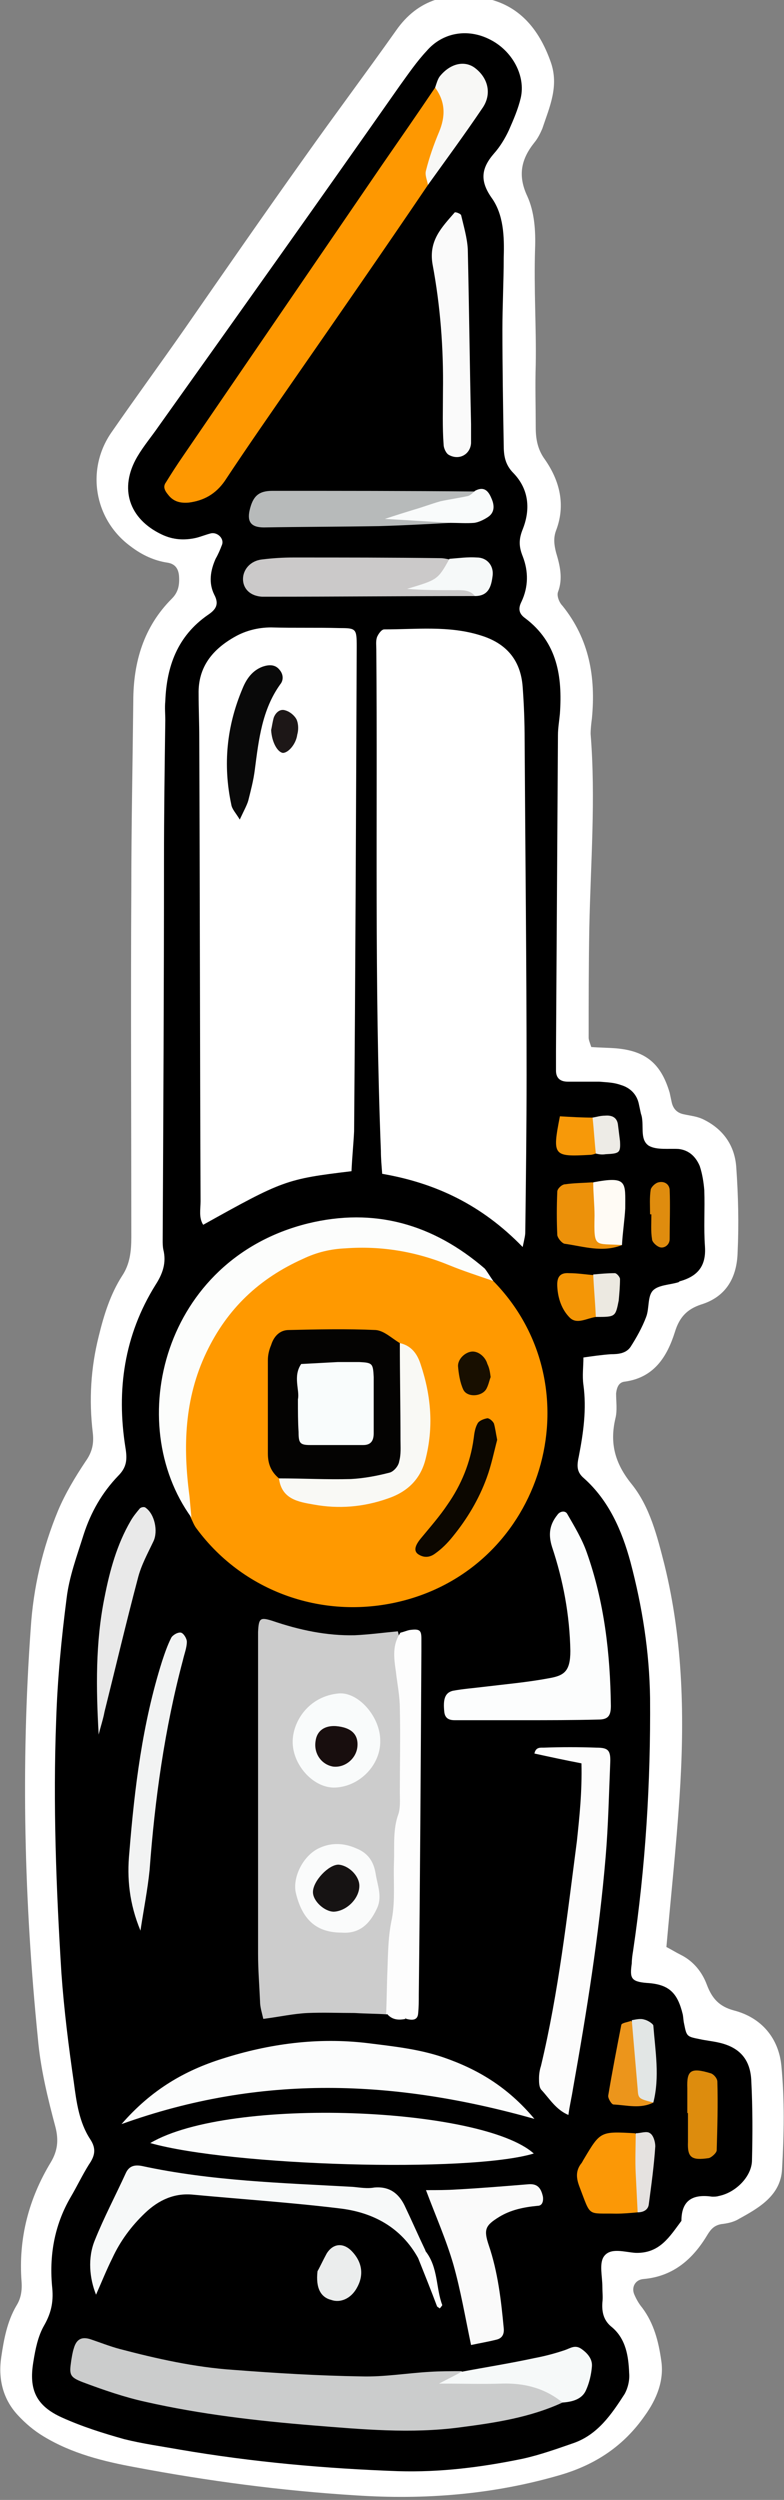 <?xml version="1.0" encoding="utf-8"?>
<!-- Generator: Adobe Illustrator 24.2.0, SVG Export Plug-In . SVG Version: 6.00 Build 0)  -->
<svg version="1.1" id="simplemech_xA0_leg2" xmlns="http://www.w3.org/2000/svg" xmlns:xlink="http://www.w3.org/1999/xlink"
	 x="0px" y="0px" viewBox="0 0 120 382.5" style="enable-background:new 0 0 120 382.5;" xml:space="preserve">
<rect x="0" y="0" width="120" height="382.5" fill="#808080" stroke="none"/>
<style type="text/css">
	.st0{fill:#FFFFFF;}
	.st1{fill:#FF9900;}
	.st2{fill:#CCCCCC;}
	.st3{fill:#FE9801;}
	.st4{fill:#CBCCCC;}
	.st5{fill:#FCFDFC;}
	.st6{fill:#FBFCFC;}
	.st7{fill:#FCFCFC;}
	.st8{fill:#FCFDFD;}
	.st9{fill:#F7F9F9;}
	.st10{fill:#FDFDFD;}
	.st11{fill:#FAFAFA;}
	.st12{fill:#CBC9C9;}
	.st13{fill:#B7BABA;}
	.st14{fill:#F2F3F3;}
	.st15{fill:#E9E9E9;}
	.st16{fill:#FB9806;}
	.st17{fill:#F6F9F9;}
	.st18{fill:#F8F8F6;}
	.st19{fill:#DD8C0D;}
	.st20{fill:#EC910A;}
	.st21{fill:#EC951B;}
	.st22{fill:#F9FBFB;}
	.st23{fill:#EBEDED;}
	.st24{fill:#FFFBF5;}
	.st25{fill:#E2E6E5;}
	.st26{fill:#F49606;}
	.st27{fill:#F79909;}
	.st28{fill:#DF8C0E;}
	.st29{fill:#E5E2E0;}
	.st30{fill:#ECE9E1;}
	.st31{fill:#EDEBE6;}
	.st32{fill:#090909;}
	.st33{fill:#1D1717;}
	.st34{fill:#040302;}
	.st35{fill:#F9F9F5;}
	.st36{fill:#0C0700;}
	.st37{fill:#180F00;}
	.st38{fill:#FAFBFB;}
	.st39{fill:#F9FCFC;}
	.st40{fill:#180E0E;}
	.st41{fill:#161313;}
</style>
<g>
	<g>
		<path class="st0" d="M90.5,160.2c1.3,0.1,2.5,0.1,3.8,0.2c4.6,0.4,6.9,2.4,8.2,6.8c0.1,0.5,0.2,0.9,0.3,1.4c0.2,1,0.8,1.7,1.9,1.9
			c0.9,0.2,1.9,0.3,2.8,0.7c3.2,1.5,5,4.1,5.2,7.5c0.3,4.3,0.4,8.6,0.2,12.9c-0.1,3.8-1.7,6.8-5.6,8c-2.1,0.7-3.3,1.9-4,4.2
			c-1.2,3.8-3.2,7-7.7,7.6c-0.9,0.1-1.2,0.9-1.3,1.8c0,1.3,0.2,2.6-0.1,3.8c-0.9,3.8-0.1,6.9,2.5,10.1c2.8,3.5,3.9,8,5,12.3
			c2.9,11.8,3.1,23.7,2.3,35.7c-0.5,7.5-1.3,14.9-2,22.8c0.6,0.3,1.4,0.8,2.2,1.2c2,1,3.3,2.7,4,4.6c0.8,2.1,1.9,3.3,4.1,3.9
			c4.3,1.1,6.9,4.3,7.3,8.5c0.5,5.2,0.4,10.5,0.1,15.8c-0.2,4-3.5,5.9-6.6,7.6c-0.8,0.5-1.8,0.7-2.7,0.8c-1.1,0.2-1.6,0.8-2.1,1.6
			c-2.2,3.7-5.2,6.4-9.8,6.8c-1.3,0.1-1.9,1.3-1.4,2.4c0.3,0.7,0.7,1.4,1.2,2c1.8,2.4,2.5,5.2,2.9,8c0.5,3.1-0.7,6-2.5,8.5
			c-3.2,4.6-7.5,7.5-13,9.1c-10.3,3-20.7,3.8-31.3,3.1c-11.3-0.7-22.6-2.2-33.7-4.3c-4.9-0.9-9.7-2.1-14-4.7c-1.5-0.9-2.8-2-4-3.3
			c-2.3-2.5-3-5.6-2.5-8.9c0.4-2.7,0.9-5.4,2.3-7.8c0.7-1.1,0.9-2.3,0.8-3.7c-0.5-6.6,1.1-12.7,4.5-18.3c1-1.7,1.2-3.3,0.7-5.3
			c-1.2-4.5-2.3-9-2.7-13.6c-2.1-20.9-2.6-41.8-1.1-62.7c0.4-6.3,1.8-12.3,4.2-18.1c1.1-2.6,2.6-5.1,4.2-7.5c1-1.4,1.3-2.7,1.1-4.4
			c-0.6-5-0.3-9.9,0.9-14.7c0.8-3.3,1.8-6.5,3.6-9.3c1.2-1.8,1.4-3.8,1.4-5.9c0-17.7-0.1-35.5,0-53.2c0-9.6,0.2-19.2,0.3-28.8
			c0-6,1.6-11.4,5.9-15.7c1-1,1.2-2.1,1.1-3.5c-0.1-1.1-0.6-1.8-1.7-2c-2.1-0.3-4-1.2-5.7-2.5c-5.6-4.1-6.9-11.8-2.9-17.5
			c3.6-5.2,7.4-10.4,11.1-15.7c6.1-8.8,12.2-17.6,18.4-26.3c4.6-6.5,9.4-12.9,14-19.4c3.4-4.9,8.1-6,13.5-5c5.3,1,8.4,4.7,10.2,9.8
			c1.3,3.7-0.2,6.9-1.3,10.2c-0.3,0.7-0.7,1.5-1.2,2.1c-2,2.5-2.6,5-1.1,8.2c1.1,2.4,1.3,5.3,1.2,8C81.7,44.3,82.1,50,82,55.8
			c-0.1,3.2,0,6.4,0,9.6c0,1.8,0.3,3.4,1.4,4.9c2.3,3.3,3.2,7,1.7,10.9c-0.4,1.1-0.3,2.1,0,3.3c0.6,2,1.1,4,0.3,6.1
			c-0.2,0.6,0.2,1.6,0.7,2.1c4.1,5.1,5.1,10.9,4.5,17.2c-0.1,0.8-0.2,1.6-0.2,2.4c0.8,9.9,0,19.8-0.2,29.7
			c-0.1,5.6-0.1,11.2-0.1,16.8C90.1,159.1,90.3,159.6,90.5,160.2z"/>
		<path d="M60.9,378.1c-11.2-0.4-22.3-1.4-33.4-3.3c-2.8-0.5-5.7-0.9-8.5-1.6c-3.2-0.9-6.4-1.9-9.5-3.3c-4-1.8-5.1-4.3-4.4-8.5
			c0.3-1.9,0.7-3.9,1.6-5.5c1.1-1.9,1.5-3.6,1.3-5.8c-0.5-4.9,0.3-9.6,2.8-13.9c1-1.7,1.8-3.4,2.8-5c0.9-1.3,1.2-2.4,0.2-3.9
			c-1.7-2.6-2.1-5.7-2.5-8.7c-0.8-5.5-1.5-11.1-1.9-16.7c-0.8-12.9-1.3-25.9-0.8-38.8c0.2-6.2,0.8-12.4,1.6-18.6
			c0.4-3.3,1.6-6.5,2.6-9.7c1.1-3.4,2.8-6.4,5.3-9c1.3-1.3,1.4-2.5,1.1-4.3c-1.4-8.8-0.2-17.2,4.6-24.9c1.1-1.7,1.7-3.4,1.2-5.4
			c-0.1-0.5-0.1-1-0.1-1.4c0.1-19.3,0.2-38.7,0.2-58c0-7.2,0.1-14.4,0.2-21.6c0-1-0.1-1.9,0-2.9c0.2-5.4,1.9-10,6.5-13.2
			c1.2-0.8,1.8-1.6,1-3.1c-0.9-1.8-0.6-3.7,0.2-5.5c0.4-0.7,0.7-1.4,1-2.2c0.3-0.9-0.7-1.9-1.7-1.7c-0.8,0.2-1.5,0.5-2.3,0.7
			c-1.8,0.4-3.5,0.3-5.2-0.5c-5.1-2.4-6.6-7.1-3.8-11.9c1-1.7,2.2-3.1,3.3-4.7C36.7,47.8,49,30.5,61.2,13.1c1.3-1.8,2.6-3.7,4.1-5.3
			c2.4-2.8,6.2-3.5,9.6-1.8c3.5,1.7,5.6,5.6,4.8,9c-0.4,1.7-1.1,3.3-1.8,4.9c-0.6,1.3-1.4,2.6-2.3,3.6c-1.9,2.2-2.2,4.1-0.4,6.7
			c1.9,2.6,2,6,1.9,9.2c0,3.7-0.2,7.3-0.2,11c0,5.9,0.1,11.8,0.2,17.7c0,1.6,0.2,3,1.5,4.3C81,74.9,81.2,78,80,81
			c-0.6,1.5-0.6,2.6,0,4.1c0.9,2.3,0.9,4.7-0.2,7c-0.5,1-0.4,1.8,0.6,2.5c4.9,3.7,5.7,8.9,5.3,14.6c-0.1,1.1-0.3,2.2-0.3,3.3
			c-0.1,16.1-0.2,32.3-0.3,48.4c0,1,0,1.9,0,2.9c0,1.2,0.7,1.7,1.8,1.7c1.6,0,3.2,0,4.8,0c1.1,0.1,2.2,0.1,3.3,0.5
			c1.4,0.4,2.5,1.4,2.8,3c0.1,0.5,0.2,0.9,0.3,1.4c0.6,1.6-0.3,3.9,1.2,4.9c1.2,0.7,3.1,0.4,4.6,0.5c1.6,0.2,2.6,1.2,3.2,2.6
			c0.4,1.2,0.6,2.5,0.7,3.7c0.1,2.9-0.1,5.8,0.1,8.6c0.2,2.9-1,4.5-3.7,5.3c-0.2,0-0.3,0.2-0.4,0.2c-1.3,0.4-3.1,0.4-3.9,1.3
			c-0.8,0.9-0.5,2.7-1,4c-0.6,1.6-1.5,3.2-2.4,4.6c-0.7,1-1.9,1.1-3,1.1c-1.4,0.1-2.8,0.3-4.2,0.5c0,1.4-0.2,2.8,0,4.2
			c0.5,3.7,0,7.3-0.7,10.9c-0.3,1.4-0.4,2.4,0.8,3.4c3.8,3.4,5.8,8,7.1,12.8c1.8,6.8,2.9,13.7,3,20.8c0.1,13-0.7,25.9-2.6,38.7
			c-0.1,0.6-0.2,1.3-0.2,1.9c-0.3,2.2-0.2,2.8,2.3,3c3.4,0.2,4.7,1.5,5.5,4.8c0.1,0.5,0.1,1,0.2,1.4c0.4,2,0.4,2,2.4,2.4
			c0.9,0.2,1.9,0.3,2.8,0.5c3.3,0.7,5,2.6,5.1,6c0.2,4,0.2,8,0.1,12c0,2.5-2.5,5-5.1,5.5c-0.3,0.1-0.6,0.1-1,0.1
			c-2.8-0.4-4.7,0.4-4.7,3.7c-1.8,2.4-3.3,5-7,4.9c-1.7-0.1-3.9-0.9-4.9,0.6c-0.7,1.1-0.2,3-0.2,4.6c0,0.8,0.1,1.6,0,2.4
			c-0.1,1.5,0.2,2.8,1.5,3.8c2.1,1.8,2.5,4.4,2.6,7c0.1,1.1-0.2,2.3-0.7,3.2c-2,3.1-4.1,6.2-7.8,7.5c-2.6,0.9-5.1,1.8-7.8,2.4
			C73.7,377.5,67.4,378.3,60.9,378.1z"/>
		<path class="st0" d="M80,190.8c-6.3-6.5-13.4-9.8-21.5-11.2c-0.1-1.3-0.2-2.4-0.2-3.5c-1-25.6-0.5-51.1-0.7-76.7
			c0-0.6-0.1-1.3,0.1-1.9c0.2-0.5,0.7-1.2,1.1-1.2c4.9,0,9.9-0.6,14.7,0.9c4,1.2,6.2,3.8,6.5,7.9c0.2,2.7,0.3,5.4,0.3,8.1
			c0.1,17.1,0.3,34.2,0.3,51.3c0,8-0.1,16-0.2,24C80.4,189,80.3,189.4,80,190.8z"/>
		<path class="st0" d="M53.8,179.2c-10,1.2-10.5,1.4-22.7,8.2c-0.7-1.1-0.4-2.4-0.4-3.6c-0.1-23.6-0.1-47.3-0.2-70.9
			c0-2.2-0.1-4.5-0.1-6.7c-0.1-4.2,2.2-6.9,5.6-8.8c1.6-0.9,3.5-1.4,5.5-1.4c3.5,0.1,7,0,10.5,0.1c2.5,0,2.6,0.1,2.6,2.8
			c-0.1,24.7-0.2,49.5-0.4,74.2C54.1,175.1,53.9,177,53.8,179.2z"/>
		<path class="st1" d="M75.5,196c15.5,15.8,8.2,42.6-13,48.7c-12.2,3.5-25-0.8-32.4-10.8c-0.4-0.5-0.6-1.1-0.9-1.7
			c-2.7-7.5-2.8-14.9-0.1-22.4c6.4-17.8,23.4-25,40.6-17.1C71.7,193.6,73.7,194.5,75.5,196z"/>
		<path class="st2" d="M59.1,308.2c-1.6-0.1-3.2-0.1-4.8-0.2c-2.4,0-4.8-0.1-7.2,0c-2.2,0.1-4.4,0.6-6.8,0.9
			c-0.2-0.9-0.5-1.8-0.5-2.7c-0.1-2.4-0.3-4.8-0.3-7.2c0-15.5,0-30.9,0-46.4c0-1,0-1.9,0-2.9c0.1-2.1,0.3-2.3,2.2-1.7
			c4.1,1.4,8.3,2.3,12.6,2.2c2.2-0.1,4.4-0.4,6.6-0.6c2.1,8.8,1.8,17.7,1.2,26.6c-0.6,8.9-0.9,17.8-1.7,26.6
			C60.5,304.8,60.8,306.8,59.1,308.2z"/>
		<path class="st3" d="M65.5,28.3C58.8,38.2,52,48,45.2,57.8c-3.6,5.2-7.3,10.5-10.8,15.8c-1.4,2-3.2,3-5.5,3.3
			c-1.2,0.1-2.2-0.1-3-1c-0.5-0.6-1.1-1.3-0.5-2.1c0.8-1.3,1.7-2.7,2.6-4c10.2-14.9,20.3-29.7,30.5-44.6c2.7-3.9,5.4-7.8,8.1-11.8
			c3.1,1.2,2.4,3.7,2,6C68.1,22.6,66.1,25.2,65.5,28.3z"/>
		<path class="st4" d="M86.1,367.6c-5,2.3-10.3,3.1-15.7,3.8c-7.5,1-15,0.3-22.5-0.3c-8.6-0.7-17.2-1.7-25.6-3.6
			c-3.2-0.7-6.4-1.8-9.6-3c-2.1-0.8-2.1-1.2-1.8-3.3c0.1-0.6,0.2-1.3,0.4-1.9c0.4-1.4,1.2-1.8,2.5-1.4c1.5,0.5,3,1.1,4.5,1.5
			c5.7,1.5,11.5,2.8,17.4,3.2c6.5,0.5,13.1,0.9,19.6,1c3.5,0.1,7-0.5,10.5-0.7c1.6-0.1,3.2-0.1,4.8-0.1c0.6,0.2-0.8,1.2,0.2,1
			c3.3-0.3,6.5-0.9,9.8-0.1C83,364.3,85.4,364.8,86.1,367.6z"/>
		<path class="st5" d="M75.5,196c-2.3-0.8-4.5-1.5-6.7-2.4c-5.1-2.1-10.4-3-15.9-2.6c-2.3,0.1-4.4,0.6-6.5,1.6
			c-6.7,3-11.6,7.6-14.8,14.3c-3.4,7.1-3.6,14.5-2.6,22c0.1,1.1,0.2,2.2,0.3,3.3c-10.5-14.5-4.3-39.5,17.8-45
			c10.2-2.5,19.2,0.1,27.1,6.9C74.6,194.6,75,195.3,75.5,196z"/>
		<path class="st6" d="M18.6,325c4.6-5.3,9.7-8.2,15.4-10c7.2-2.3,14.6-3.3,22.2-2.4c4,0.5,7.9,0.9,11.7,2.2
			c5.2,1.8,9.8,4.5,13.9,9.4C60.5,318.2,40,317.3,18.6,325z"/>
		<path class="st6" d="M23,327.9c12.2-7.2,50.8-5.5,58.7,1.6C71.7,332.5,35.4,331.4,23,327.9z"/>
		<path class="st7" d="M89,269.8c-2.6-0.5-4.9-1-7.2-1.5c0.2-1,0.9-0.9,1.4-0.9c2.7-0.1,5.4-0.1,8.1,0c1.8,0,2.2,0.4,2.1,2.4
			c-0.2,4.8-0.3,9.6-0.7,14.3c-1,11.9-2.9,23.7-5,35.5c-0.2,1.3-0.5,2.5-0.7,4c-1.9-0.8-2.9-2.5-4.1-3.8c-0.4-0.4-0.4-1.2-0.4-1.8
			c0-0.6,0.1-1.3,0.3-1.9c2.7-11.3,4-22.9,5.5-34.4C88.7,277.9,89.1,274.2,89,269.8z"/>
		<path class="st8" d="M80.1,263.2c-3.5,0-7,0-10.5,0c-0.9,0-1.5-0.3-1.6-1.3c-0.2-1.9,0.1-2.9,1.3-3.2c1.6-0.3,3.1-0.4,4.7-0.6
			c3.3-0.4,6.7-0.7,9.9-1.3c2.4-0.4,3.4-1,3.4-4.2c-0.1-5.5-1.1-10.8-2.8-15.9c-0.6-1.9-0.4-3.4,0.8-4.9c0.4-0.6,1.2-0.7,1.5-0.2
			c1.1,1.9,2.3,3.9,3,5.9c2.7,7.6,3.6,15.5,3.7,23.5c0,1.5-0.4,2.1-1.9,2.1C87.7,263.2,83.9,263.2,80.1,263.2
			C80.1,263.2,80.1,263.2,80.1,263.2z"/>
		<path class="st9" d="M64,345.5c-2.6-4.7-6.9-7-12-7.6c-7.4-0.9-14.9-1.4-22.4-2.1c-2.9-0.3-5.3,0.8-7.4,2.8c-2.1,2-3.8,4.3-5,6.9
			c-0.9,1.8-1.7,3.8-2.5,5.6c-1-2.5-1.3-5.6-0.2-8.3c1.4-3.5,3.2-6.9,4.8-10.4c0.5-1,1.3-1.2,2.4-1c10.6,2.3,21.5,2.6,32.3,3.2
			c1.1,0.1,2.2,0.3,3.3,0.1c2.3-0.2,3.7,0.9,4.6,2.7c1.1,2.3,2.1,4.6,3.2,6.9C65.4,345.4,64.9,345.7,64,345.5z"/>
		<path class="st10" d="M59.1,308.2c0.1-2.2,0.1-4.4,0.2-6.7c0.1-2.7,0.1-5.3,0.7-8c0.5-2.8,0.2-5.7,0.3-8.5
			c0.1-2.5-0.2-5.1,0.7-7.5c0.3-1,0.2-2.2,0.2-3.3c0-4.3,0.1-8.6,0-12.8c0-1.9-0.4-3.8-0.6-5.6c-0.3-2.1-0.6-4.1,0.7-6
			c0.5-0.1,0.9-0.3,1.4-0.4c1.5-0.2,1.8,0,1.8,1.3c0,0.6,0,1.3,0,1.9c-0.1,17.5-0.2,35.1-0.4,52.6c0,1,0,1.9-0.1,2.9
			c-0.1,1.1-1,1-1.8,0.8c-0.8-0.7-2-0.1-2.8-0.7C59.3,308.2,59.1,308.2,59.1,308.2z"/>
		<path class="st11" d="M72.1,358.8c-0.9-4.3-1.6-8.4-2.7-12.3c-1.1-3.8-2.7-7.4-4.2-11.4c1.7,0,3.2,0,4.7-0.1
			c3.7-0.2,7.3-0.5,11-0.8c1.3-0.1,1.9,0.5,2.2,1.9c0.1,0.7-0.1,1.4-0.8,1.4c-2.1,0.2-4.1,0.6-5.9,1.7c-2.1,1.3-2.4,1.9-1.6,4.3
			c1.4,4.1,1.9,8.4,2.3,12.7c0.1,0.9-0.2,1.6-1.2,1.8C74.7,358.3,73.5,358.5,72.1,358.8z"/>
		<path class="st12" d="M72.7,91.2c-10.5,0-21,0.1-31.6,0.1c-0.3,0-0.6,0-1,0c-1.7-0.1-2.8-1.1-2.9-2.5c-0.1-1.6,1.1-3,2.9-3.2
			c1.6-0.2,3.2-0.3,4.8-0.3c7.5,0,15,0,22.5,0.1c0.5,0,0.9,0.1,1.4,0.2c0.3,4.7-3,4-5.4,4.3c1.1,0.6,2.7-0.3,4.2-0.5
			C69.6,89.2,71.8,88.4,72.7,91.2z"/>
		<path class="st11" d="M67.8,59.9c0.1-6.6-0.4-13.1-1.6-19.5c-0.6-3.6,1.4-5.6,3.4-7.9c0.1-0.1,1,0.2,1,0.5c0.4,1.7,0.9,3.4,1,5.1
			c0.2,8.9,0.3,17.8,0.5,26.8c0,1,0,1.9,0,2.9c-0.1,1.7-1.8,2.7-3.4,1.8c-0.4-0.2-0.8-1-0.8-1.6C67.7,65.4,67.8,62.6,67.8,59.9z"/>
		<path class="st13" d="M68.9,80c-3.6,0.2-7.3,0.4-10.9,0.5c-5.9,0.1-11.7,0.1-17.6,0.2c-1.9,0-2.6-0.8-2.2-2.6c0.5-2.2,1.4-3,3.5-3
			c10.3,0,20.6,0,31,0.1c-1.6,3.2-5,2.8-7.7,3.5c-1.8,0.5-3.7,0.6-5.2,0.7C62.5,79.7,65.8,77.3,68.9,80z"/>
		<path class="st14" d="M21.5,295.4c-1.7-4.1-2.1-8-1.7-12c0.8-9.9,2-19.7,5-29.2c0.4-1.2,0.8-2.4,1.4-3.6c0.2-0.4,1-0.9,1.5-0.8
			c0.4,0.1,0.9,0.9,0.9,1.4c0,0.9-0.4,1.9-0.6,2.8c-2.8,10.5-4.3,21.3-5.1,32.1C22.6,289.1,22,292.1,21.5,295.4z"/>
		<path class="st15" d="M15.1,265.4c-0.4-7.1-0.5-14.1,0.9-21c0.8-4.1,1.9-8.1,4-11.7c0.4-0.7,0.9-1.3,1.4-1.9
			c0.2-0.2,0.7-0.3,0.9-0.1c1.4,1,1.9,3.6,1.2,5.1c-0.9,1.9-1.9,3.7-2.4,5.7c-1.8,6.8-3.4,13.6-5.1,20.4
			C15.8,263,15.4,264.2,15.1,265.4z"/>
		<path class="st16" d="M97.6,338.5c-1.1,0.1-2.2,0.2-3.3,0.2c-4.5-0.1-3.8,0.6-5.6-4.1c-0.5-1.3-0.6-2.4,0.2-3.5
			c0.2-0.2,0.3-0.5,0.5-0.8c2.5-4.2,2.5-4.2,7.8-3.9C100.3,330.3,98.6,334.4,97.6,338.5z"/>
		<path class="st17" d="M86.1,367.6c-2.7-2.2-5.8-3-9.3-2.9c-2.9,0.1-5.9,0-9.6,0c1.7-0.9,2.6-1.3,3.4-1.8c3.7-0.7,7.5-1.3,11.2-2.1
			c1.6-0.3,3.1-0.7,4.6-1.2c0.9-0.3,1.6-0.9,2.6-0.2c1,0.7,1.7,1.6,1.6,2.7c-0.1,1.2-0.4,2.5-0.9,3.6
			C89.1,367.1,87.6,367.5,86.1,367.6z"/>
		<path class="st18" d="M65.5,28.3c-0.1-0.7-0.5-1.5-0.3-2.2c0.5-2,1.2-4,2-5.9c1-2.4,1-4.6-0.6-6.8c0.2-0.6,0.4-1.3,0.7-1.7
			c1.6-2,3.8-2.5,5.4-1.3c2.1,1.6,2.6,4.1,1.1,6.2C71.1,20.6,68.3,24.4,65.5,28.3z"/>
		<path class="st19" d="M105.2,323.3c0-1.3,0-2.5,0-3.8c-0.1-2.7,0.5-3.2,3.5-2.3c0.5,0.1,1.1,0.8,1.1,1.3c0.1,3.5,0,7-0.1,10.5
			c0,0.4-0.8,1.1-1.2,1.2c-2.7,0.4-3.3-0.1-3.2-2.5c0-1.4,0-2.9,0-4.3C105.3,323.3,105.3,323.3,105.2,323.3z"/>
		<path class="st20" d="M95.2,190.5c-3,1.2-5.9,0.2-8.8-0.2c-0.4-0.1-1-0.8-1.1-1.3c-0.1-2.2-0.1-4.4,0-6.7c0-0.4,0.7-1.1,1.2-1.1
			c1.4-0.2,2.8-0.2,4.2-0.3c0.9,0.5,1.3,1.4,1.3,2.4C91.7,186.3,93.2,188.5,95.2,190.5z"/>
		<path class="st21" d="M100,321.7c-2,1-4,0.4-6.1,0.3c-0.3,0-0.9-1-0.8-1.4c0.6-3.6,1.3-7.2,2-10.8c0.1-0.3,1-0.4,1.5-0.6
			C99.6,312.8,97.9,317.7,100,321.7z"/>
		<path class="st22" d="M68.9,80c-3.2-0.2-6.3-0.4-10-0.6c1.8-0.6,3.1-1,4.4-1.4c1.4-0.4,2.7-0.9,4.1-1.3c1.4-0.3,2.8-0.5,4.2-0.8
			c0.4-0.1,0.8-0.5,1.1-0.8c1.3-0.7,2-0.1,2.5,1.1c0.6,1.3,0.4,2.3-0.5,2.9c-0.6,0.4-1.4,0.8-2.1,0.9C71.4,80.1,70.1,80,68.9,80z"/>
		<path class="st23" d="M48.6,347.5c0.3-0.5,0.8-1.6,1.4-2.7c1-1.6,2.6-1.7,3.9-0.3c1.6,1.7,1.8,3.7,0.7,5.6
			c-0.9,1.6-2.5,2.3-3.9,1.8C49.1,351.5,48.3,350.1,48.6,347.5z"/>
		<path class="st24" d="M95.2,190.5c-4.2-0.3-4.3,0.6-4.2-4.5c0-1.7-0.2-3.4-0.2-5.1c5.3-1,4.9,0,4.9,4
			C95.6,186.7,95.3,188.6,95.2,190.5z"/>
		<path class="st17" d="M72.7,91.2c-0.8-1-2-0.9-3.1-0.9c-2.5,0-4.9,0-7.3-0.2c4.7-1.4,4.7-1.4,6.5-4.6c1.4-0.1,2.8-0.3,4.2-0.2
			c1.5,0,2.6,1.2,2.4,2.8C75.2,89.7,74.8,91.2,72.7,91.2z"/>
		<path class="st25" d="M100,321.7c-2.3-0.6-2.3-0.6-2.4-2.1c-0.3-3.5-0.6-7-0.9-10.5c0.6-0.1,1.3-0.3,1.9-0.1
			c0.5,0.1,1.3,0.6,1.4,0.9C100.3,313.8,101,317.8,100,321.7z"/>
		<path class="st26" d="M91.2,201.5c-1.4,0.2-2.9,1.2-4,0.1c-1.2-1.2-1.8-2.9-1.9-4.7c-0.1-1.5,0.4-2.2,1.8-2.1
			c1.3,0,2.5,0.2,3.8,0.3C92.6,197.1,92.5,199.3,91.2,201.5z"/>
		<path class="st27" d="M91.2,176.5c-0.3,0.1-0.6,0.2-0.9,0.2c-5.6,0.3-5.8,0.2-4.6-5.9c1.7,0.1,3.4,0.2,5.1,0.2
			C92.5,172.7,92.4,174.6,91.2,176.5z"/>
		<path class="st28" d="M99.5,185.8c0-1.3-0.1-2.5,0.1-3.8c0.1-0.4,0.7-1,1.2-1.1c0.8-0.2,1.6,0.2,1.7,1.1c0.1,2.5,0,5.1,0,7.6
			c0,0.9-0.9,1.5-1.6,1.2c-0.5-0.2-1.1-0.8-1.1-1.2c-0.2-1.2-0.1-2.5-0.1-3.8C99.6,185.8,99.5,185.8,99.5,185.8z"/>
		<path class="st29" d="M97.6,338.5c-0.1-2-0.2-4-0.3-6c-0.1-2,0-4,0-6.1c0.8,0,1.7-0.4,2.2,0c0.5,0.3,0.8,1.3,0.8,2
			c-0.2,3-0.6,5.9-1,8.9C99.2,338.1,98.5,338.5,97.6,338.5z"/>
		<path class="st30" d="M91.2,201.5c-0.1-2.2-0.3-4.3-0.4-6.5c1.1-0.1,2.2-0.2,3.3-0.2c0.3,0,0.8,0.6,0.8,0.9c0,1.1-0.1,2.2-0.2,3.3
			C94.2,201.5,94.2,201.5,91.2,201.5z"/>
		<path class="st31" d="M91.2,176.5c-0.2-1.8-0.3-3.7-0.5-5.5c0.6-0.1,1.2-0.3,1.9-0.3c1.1-0.1,1.9,0.3,2,1.5
			c0.1,0.8,0.2,1.6,0.3,2.4c0.1,1.8-0.1,1.9-2.2,2C92.1,176.7,91.6,176.6,91.2,176.5z"/>
		<path class="st0" d="M64,345.5c0.4-0.4,0.7-0.7,1.1-1.1c2,2.5,1.6,5.7,2.6,8.3c-0.2,0.3-0.3,0.4-0.4,0.5c-0.1-0.1-0.3-0.2-0.4-0.3
			C66,350.5,65,348,64,345.5z"/>
		<path class="st0" d="M59.3,308.2c1.1-0.4,2.1-0.3,2.8,0.7C61.1,309.1,60.1,309.1,59.3,308.2z"/>
		<path class="st32" d="M36.7,125.4c-0.6-1-1.2-1.6-1.3-2.3c-1.3-6.1-0.7-12,1.7-17.7c0.6-1.5,1.5-2.8,3.1-3.4
			c0.9-0.3,1.9-0.4,2.6,0.5c0.6,0.7,0.6,1.6,0.1,2.2c-2.8,3.9-3.3,8.5-3.9,13.1c-0.2,1.6-0.6,3.1-1,4.7
			C37.8,123.2,37.3,124.1,36.7,125.4z"/>
		<path class="st33" d="M41.5,111.7c0.1-0.4,0.2-1.2,0.4-1.9c0.3-0.8,1-1.4,1.8-1.1c0.7,0.2,1.4,0.8,1.7,1.4
			c0.3,0.7,0.3,1.6,0.1,2.3c-0.2,1.5-1.4,2.8-2.2,2.8C42.5,115.1,41.6,113.6,41.5,111.7z"/>
		<path class="st34" d="M42.7,226.2c-1.2-1-1.7-2.2-1.7-3.8c0-4.8,0-9.5,0-14.3c0-0.8,0.2-1.6,0.5-2.3c0.4-1.3,1.3-2.3,2.7-2.3
			c4.4-0.1,8.9-0.2,13.3,0c1.3,0.1,2.5,1.3,3.7,2c2.5,5.7,1.3,11.6,1,17.4c-0.1,1.3-0.9,2.6-2.1,3C54.4,228.3,48.6,229.5,42.7,226.2
			z"/>
		<path class="st35" d="M42.7,226.2c3.7,0,7.3,0.2,11,0.1c2-0.1,4.1-0.5,6-1c0.6-0.2,1.3-1,1.4-1.7c0.3-1.1,0.2-2.2,0.2-3.3
			c0-4.9-0.1-9.9-0.1-14.8c1.8,0.4,2.7,1.7,3.2,3.3c1.6,4.8,2,9.6,0.7,14.6c-0.8,3-2.8,4.9-5.8,5.9c-3.7,1.3-7.5,1.6-11.3,0.9
			C45.7,229.8,43.1,229.4,42.7,226.2z"/>
		<path class="st36" d="M76.1,220.3c-0.5,1.9-0.9,3.9-1.6,5.8c-1.2,3.3-3,6.3-5.2,9c-0.8,1-1.7,1.9-2.7,2.6
			c-0.8,0.6-1.7,0.7-2.6,0.1c-0.7-0.5-0.5-1.3,0.4-2.4c1.4-1.7,2.9-3.4,4.1-5.2c2.1-3,3.5-6.4,4-10.1c0.1-0.8,0.2-1.6,0.6-2.3
			c0.2-0.4,0.9-0.7,1.5-0.8c0.3,0,0.8,0.4,1,0.8C75.8,218.5,75.9,219.3,76.1,220.3z"/>
		<path class="st37" d="M75.1,210.7c-0.2,0.5-0.3,1.1-0.6,1.7c-0.6,1.3-3,1.5-3.6,0.2c-0.5-1.1-0.7-2.4-0.8-3.6
			c0-1.1,1.1-2.1,2.1-2.2c1-0.1,2.1,0.8,2.4,1.9C74.9,209.3,75,209.9,75.1,210.7z"/>
		<path class="st22" d="M58.2,266.3c0.1,3.7-3.1,7-6.8,7.2c-3.3,0.2-6.5-3.3-6.6-6.8c-0.1-3.2,2.4-7.2,7.1-7.6
			C54.9,258.9,58.2,262.7,58.2,266.3z"/>
		<path class="st38" d="M52.3,295.7c-3.8,0-6-1.9-7-6c-0.6-2.4,1.1-5.9,3.7-7c1.8-0.8,3.7-0.7,5.5,0.1c1.8,0.7,2.7,2,3,3.9
			c0.3,1.9,1.1,3.6,0.1,5.5C56.5,294.5,54.9,295.9,52.3,295.7z"/>
		<path class="st39" d="M45.6,214.1c0.3-1.4-0.8-3.5,0.5-5.4c1.9-0.1,3.8-0.2,5.6-0.3c1.1,0,2.2,0,3.3,0c2,0.1,2.1,0.2,2.2,2.3
			c0,2.9,0,5.7,0,8.6c0,1.1-0.4,1.8-1.6,1.8c-2.7,0-5.4,0-8.1,0c-1.6,0-1.8-0.3-1.8-2C45.6,217.5,45.6,216.1,45.6,214.1z"/>
		<path class="st40" d="M51.4,264.1c2.4,0.2,3.5,1.3,3.3,3.2c-0.2,1.8-1.9,3.2-3.7,3c-1.8-0.3-3-2-2.7-3.9
			C48.5,264.8,49.7,264,51.4,264.1z"/>
		<path class="st41" d="M55,288.4c0.1,2-1.9,4-3.9,4.1c-1.4,0-3.2-1.6-3.2-3c0-1.7,2.4-4.2,3.9-4.2C53.3,285.4,54.9,286.9,55,288.4z
			"/>
	</g>
</g>
</svg>
